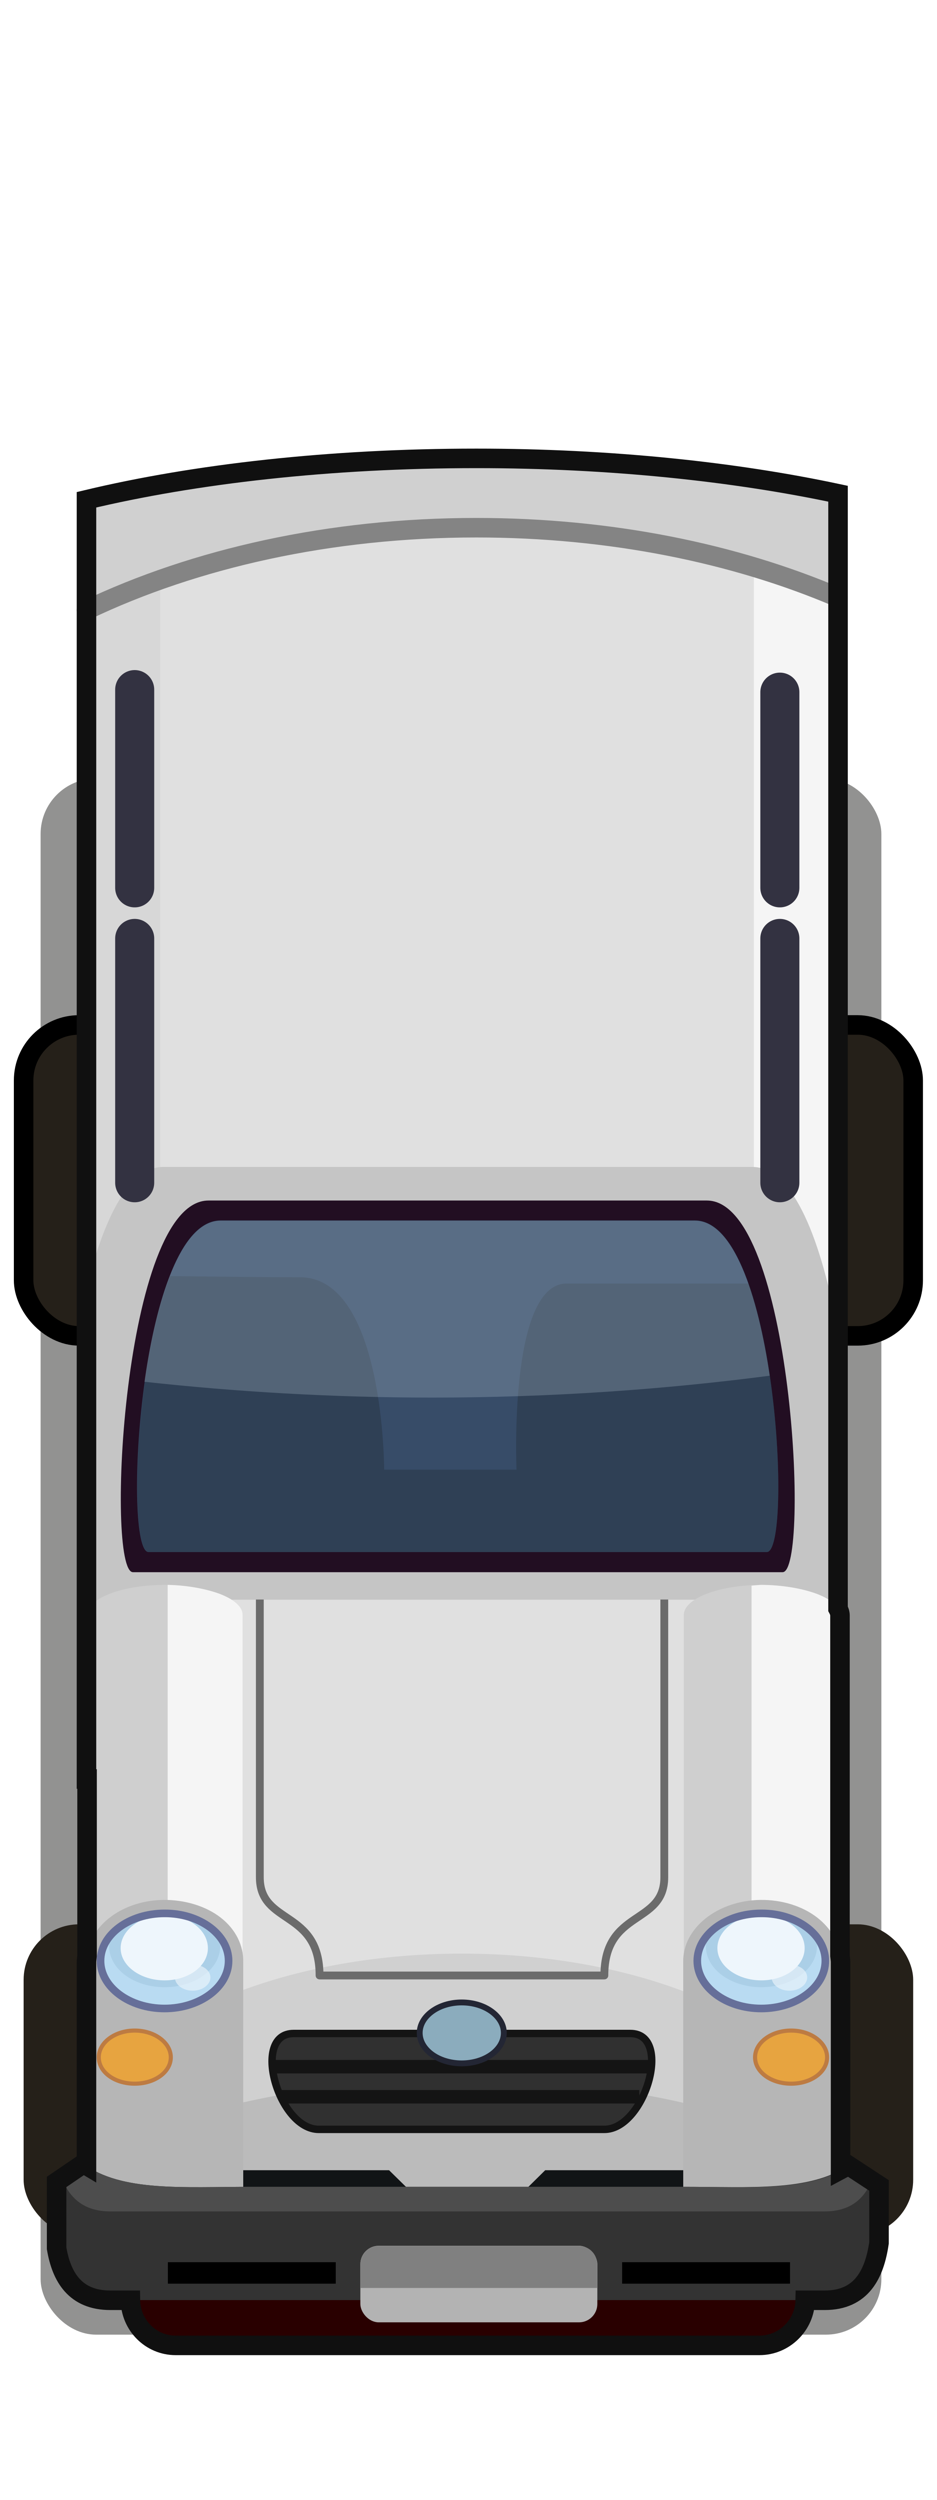 <?xml version="1.0" encoding="UTF-8" standalone="no"?>
<svg xmlns:svg="http://www.w3.org/2000/svg" xmlns="http://www.w3.org/2000/svg" xmlns:xlink="http://www.w3.org/1999/xlink" version="1.0" width="100%" height="100%" viewBox="0 0 48 128" id="svg2383" style="display:inline">
<defs id="defs2385"/>
<g id="layer9" style="display:inline" transform="translate(0,-6)">
<rect width="43.07" height="79.68" ry="2.84" x="2.08" y="45.86" id="r3914" style="fill:#090805;fill-opacity:0.44;fill-rule:evenodd;stroke:none;marker:none;visibility:visible;display:inline;overflow:visible;enable-background:accumulate"/>
<rect width="7.52" height="15.92" ry="2.84" x="1.21" y="58.48" id="r3813" style="fill:#252019;fill-opacity:1;fill-rule:evenodd;stroke:#000000;stroke-width:1;stroke-linecap:butt;stroke-linejoin:round;marker:none;stroke-miterlimit:4;stroke-dasharray:none;stroke-dashoffset:0;stroke-opacity:1;visibility:visible;display:inline;overflow:visible;enable-background:accumulate"/>
<rect width="7.52" height="15.92" ry="2.84" x="39.26" y="58.48" id="r3815" style="fill:#252019;fill-opacity:1;fill-rule:evenodd;stroke:#000000;stroke-width:1;stroke-linecap:butt;stroke-linejoin:round;marker:none;stroke-miterlimit:4;stroke-dasharray:none;stroke-dashoffset:0;stroke-opacity:1;visibility:visible;display:inline;overflow:visible;enable-background:accumulate"/>
<path d="M 24.40,29.13 C 16.91,29.13 9.99,29.92 4.43,31.25 L 4.43,51.27 L 42.93,51.27 L 42.93,30.92 C 37.64,29.79 31.26,29.13 24.40,29.13 z" id="p3811" style="fill:#d0d0d0;fill-opacity:1;fill-rule:evenodd;stroke:none;marker:none;visibility:visible;display:inline;overflow:visible;enable-background:accumulate"/>
<rect width="7.52" height="15.92" ry="2.84" x="1.21" y="104.53" id="r3721" style="fill:#252019;fill-opacity:1;fill-rule:evenodd;stroke:none;marker:none;visibility:visible;display:inline;overflow:visible;enable-background:accumulate"/>
<rect width="7.52" height="15.92" ry="2.84" x="39.26" y="104.53" id="r3719" style="fill:#252019;fill-opacity:1;fill-rule:evenodd;stroke:none;marker:none;visibility:visible;display:inline;overflow:visible;enable-background:accumulate"/>
<path d="M 24.40,33.34 C 16.91,33.34 9.99,34.91 4.43,37.56 L 4.43,97.09 L 42.93,97.09 L 42.93,36.90 C 37.64,34.64 31.26,33.34 24.40,33.34 z" id="p3656" style="fill:#e0e0e0;fill-opacity:1;fill-rule:evenodd;stroke:none;marker:none;visibility:visible;display:inline;overflow:visible;enable-background:accumulate"/>
<path d="M 8.21,36.03 C 6.90,36.49 5.63,36.99 4.43,37.56 L 4.43,97.09 L 8.21,97.09 L 8.21,36.03 z" id="p3838" style="fill:#d7d7d7;fill-opacity:1;fill-rule:evenodd;stroke:none;marker:none;visibility:visible;display:inline;overflow:visible;enable-background:accumulate"/>
<path d="M 38.62,35.37 L 38.62,97.09 L 42.93,97.09 L 42.93,36.90 C 41.56,36.32 40.12,35.82 38.62,35.37 z" id="p3806" style="fill:#f5f5f5;fill-opacity:1;fill-rule:evenodd;stroke:none;marker:none;visibility:visible;display:inline;overflow:visible;enable-background:accumulate"/>
<path d="M 8.37,65.75 C 6.58,65.75 5.30,68.45 4.43,71.97 L 4.43,88.22 C 17.27,88.22 30.10,88.22 42.93,88.22 L 42.93,74.19 C 42.10,69.64 40.68,65.75 38.53,65.75 C 28.48,65.75 18.42,65.75 8.37,65.75 z" id="p3801" style="fill:#c5c5c5;fill-opacity:1;fill-rule:evenodd;stroke:none;marker:none;visibility:visible;display:inline;overflow:visible;enable-background:accumulate"/>
<path d="M 11.42,87.91 L 11.42,118.79 L 35.95,118.79 L 35.95,87.91 L 11.42,87.91 z" id="r3629" style="fill:#e0e0e0;fill-opacity:1;fill-rule:evenodd;stroke:none;marker:none;visibility:visible;display:inline;overflow:visible;enable-background:accumulate"/>
<path d="M 8.37,87.15 C 6.16,87.17 4.43,87.87 4.46,88.72 L 4.46,108.09 L 12.43,108.09 L 12.43,88.72 C 12.45,88.30 12.04,87.92 11.28,87.62 C 10.51,87.33 9.45,87.15 8.37,87.15 z M 38.96,87.15 C 36.76,87.17 34.99,87.87 35.03,88.72 L 35.03,108.09 L 43.03,108.09 L 43.03,88.72 C 43.04,88.30 42.64,87.92 41.87,87.62 C 41.10,87.33 40.05,87.15 38.96,87.15 z" id="p3693" style="fill:#cfcfcf;fill-opacity:1;fill-rule:evenodd;stroke:none;"/>
<rect width="34.56" height="4.87" ry="2.32" x="6.67" y="121.20" id="r3611" style="fill:#290000;fill-opacity:1;fill-rule:evenodd;stroke:none;marker:none;visibility:visible;display:inline;overflow:visible;enable-background:accumulate"/>
<path d="M 23.65,106.03 C 19.02,106.03 14.75,106.89 11.40,108.31 L 11.40,118.78 L 35.96,118.78 L 35.96,108.34 C 32.60,106.90 28.33,106.03 23.65,106.03 z" id="p3728" style="fill:#d0d0d0;fill-opacity:1;fill-rule:evenodd;stroke:none;marker:none;visibility:visible;display:inline;overflow:visible;enable-background:accumulate"/>
<path d="M 23.65,112.44 C 19.28,112.44 15.11,112.97 11.40,113.90 L 11.40,118.78 L 35.96,118.78 L 35.96,113.90 C 32.23,112.96 28.07,112.44 23.65,112.44 z" id="p3734" style="fill:#bbbbbb;fill-opacity:1;fill-rule:evenodd;stroke:none;marker:none;visibility:visible;display:inline;overflow:visible;enable-background:accumulate"/>
<path d="M 11.40,117.12 L 11.40,118.78 L 21.62,118.78 L 19.93,117.12 L 11.40,117.12 z M 27.93,117.12 L 26.25,118.78 L 35.96,118.78 L 35.96,117.12 L 27.93,117.12 z" id="p3767" style="fill:#111416;fill-opacity:1;fill-rule:evenodd;stroke:none;"/>
<path d="M 8.59,87.15 L 8.59,108.09 L 12.43,108.09 L 12.43,88.72 C 12.45,88.30 12.04,87.92 11.28,87.62 C 10.56,87.35 9.59,87.17 8.59,87.15 z M 38.96,87.15 C 38.80,87.16 38.65,87.18 38.5,87.19 L 38.5,108.09 L 43.03,108.09 L 43.03,88.72 C 43.04,88.30 42.64,87.92 41.87,87.62 C 41.10,87.33 40.05,87.15 38.96,87.15 z" id="r3751" style="fill:#f5f5f5;fill-opacity:1;fill-rule:evenodd;stroke:none;marker:none;visibility:visible;display:inline;overflow:visible;enable-background:accumulate"/>
<path d="M 8.37,103.28 C 6.15,103.31 4.40,104.74 4.43,106.47 L 4.43,119.81 L 12.46,119.81 L 12.46,106.47 C 12.48,105.62 12.08,104.79 11.31,104.19 C 10.54,103.59 9.46,103.27 8.37,103.28 z M 38.96,103.28 C 36.74,103.31 34.96,104.74 35,106.47 L 35,119.81 L 43.06,119.81 L 43.06,106.47 C 43.07,105.62 42.64,104.79 41.87,104.19 C 41.10,103.59 40.05,103.27 38.96,103.28 z" id="p3553" style="fill:#b6b6b6;fill-opacity:1;fill-rule:evenodd;stroke:none;"/>
<path d="M 4.27,116.79 L 2.92,117.71 C 2.92,118.17 2.92,121.11 2.92,121.11 C 3.17,122.58 3.85,123.77 5.65,123.77 C 17.85,123.77 30.04,123.77 42.24,123.77 C 44.15,123.77 44.79,122.42 45.01,120.84 C 45.01,119.92 45.01,118.25 45.01,117.90 L 43.46,116.87 C 41.50,118.22 38.39,117.97 35.02,117.97 C 27.63,117.97 20.24,117.97 12.85,117.97 C 9.41,117.97 6.22,118.24 4.27,116.79 z" id="p3598" style="fill:#333333;fill-opacity:1;fill-rule:evenodd;stroke:none;marker:none;visibility:visible;display:inline;overflow:visible;enable-background:accumulate"/>
<path d="M 4.27,116.79 L 3.18,117.56 C 3.56,118.53 4.29,119.23 5.65,119.23 C 17.85,119.23 30.04,119.23 42.24,119.23 C 43.56,119.23 44.26,118.59 44.65,117.67 L 43.49,116.87 C 41.54,118.25 38.41,117.97 35.02,117.97 C 27.63,117.97 20.24,117.97 12.85,117.97 C 9.40,117.97 6.22,118.24 4.27,116.79 z" id="p3600" style="fill:#4d4d4d;fill-opacity:1;fill-rule:evenodd;stroke:none;marker:none;visibility:visible;display:inline;overflow:visible;enable-background:accumulate"/>
<path d="M 15.04,110.12 C 12.85,110.12 14.26,115.03 16.33,115.03 C 17.15,115.03 18.60,115.03 20.50,115.03 C 23.37,115.03 26.80,115.03 26.80,115.03 C 28.70,115.03 30.14,115.03 30.96,115.03 C 33.03,115.03 34.49,110.12 32.29,110.12 C 30.10,110.12 24.80,110.12 24.80,110.12 L 23.65,110.55 L 22.54,110.12 C 22.54,110.12 17.24,110.12 15.04,110.12 z" id="p3641" style="fill:#303030;fill-opacity:1;fill-rule:evenodd;stroke:#141414;stroke-width:0.38;stroke-linecap:butt;stroke-linejoin:miter;stroke-miterlimit:4;stroke-dasharray:none;stroke-opacity:1"/>
<path d="M 10.68,67.47 C 6.29,67.47 5.39,86.50 6.81,86.50 C 17.90,86.50 29,86.50 40.09,86.50 C 41.51,86.50 40.60,67.47 36.21,67.47 C 27.70,67.47 19.19,67.47 10.68,67.47 z" id="p3651" style="fill:#220e22;fill-opacity:1;fill-rule:evenodd;stroke:none;marker:none;visibility:visible;display:inline;overflow:visible;enable-background:accumulate"/>
<path d="M 13.31,87.90 C 13.31,88.73 13.31,99.76 13.31,102.12 C 13.31,104.58 16.37,103.76 16.37,107.15 C 21.23,107.15 26.10,107.15 30.96,107.15 C 30.96,103.76 34.03,104.58 34.03,102.12 C 34.03,99.76 34.03,88.73 34.03,87.90" id="p3699" style="fill:none;fill-rule:evenodd;stroke:#6b6b6b;stroke-width:0.40;stroke-linecap:butt;stroke-linejoin:round;stroke-miterlimit:4;stroke-dasharray:none;stroke-opacity:1"/>
<rect width="12.14" height="3.92" ry="0.94" x="18.46" y="120.99" id="r3705" style="fill:#b3b3b3;fill-opacity:1;fill-rule:evenodd;stroke:none;marker:none;visibility:visible;display:inline;overflow:visible;enable-background:accumulate"/>
<path d="M 19.40,121.00 C 18.88,121.00 18.46,121.41 18.46,121.94 L 18.46,123.15 L 30.59,123.15 L 30.59,121.94 C 30.59,121.41 30.18,121.00 29.65,121.00 L 19.40,121.00 z" id="r3707" style="fill:#808080;fill-opacity:1;fill-rule:evenodd;stroke:none;marker:none;visibility:visible;display:inline;overflow:visible;enable-background:accumulate"/>
<path d="M 8.60,122.38 L 17.20,122.38" id="p3712" style="fill:none;fill-rule:evenodd;stroke:#000000;stroke-width:1.10;stroke-linecap:butt;stroke-linejoin:miter;stroke-miterlimit:4;stroke-dasharray:none;stroke-dashoffset:0;stroke-opacity:1"/>
<path d="M 31.87,122.38 L 40.47,122.38" id="p3715" style="fill:none;fill-rule:evenodd;stroke:#000000;stroke-width:1.10;stroke-linecap:butt;stroke-linejoin:miter;stroke-miterlimit:4;stroke-dasharray:none;stroke-dashoffset:0;stroke-opacity:1"/>
<path d="M 6.90,109.97 C 5.88,109.97 5.06,110.59 5.06,111.34 C 5.06,112.10 5.88,112.69 6.90,112.69 C 7.92,112.69 8.75,112.10 8.75,111.34 C 8.75,110.59 7.92,109.97 6.90,109.97 z" id="p3717" style="fill:#e7a440;fill-opacity:1;fill-rule:evenodd;stroke:#bd7b42;stroke-width:0.21;stroke-linecap:butt;stroke-linejoin:miter;marker:none;stroke-miterlimit:4;stroke-dasharray:none;stroke-dashoffset:0;stroke-opacity:1;visibility:visible;display:inline;overflow:visible;enable-background:accumulate"/>
<path d="M 13.96,111.82 L 33.37,111.82" id="p3761" style="fill:none;fill-rule:evenodd;stroke:#141414;stroke-width:0.69;stroke-linecap:butt;stroke-linejoin:miter;stroke-miterlimit:4;stroke-dasharray:none;stroke-opacity:1"/>
<path d="M 14.42,113.36 L 32.75,113.36" id="p3763" style="fill:none;fill-rule:evenodd;stroke:#141414;stroke-width:0.69;stroke-linecap:butt;stroke-linejoin:miter;stroke-miterlimit:4;stroke-dasharray:none;stroke-opacity:1"/>
<path d="M 23.65,108.53 C 22.46,108.53 21.5,109.24 21.5,110.09 C 21.5,110.95 22.46,111.65 23.65,111.65 C 24.85,111.65 25.81,110.95 25.81,110.09 C 25.81,109.24 24.85,108.53 23.65,108.53 z" id="p3648" style="fill:#8bacbd;fill-opacity:1;fill-rule:evenodd;stroke:#232634;stroke-width:0.30;stroke-linecap:butt;stroke-linejoin:miter;marker:none;stroke-miterlimit:4;stroke-dasharray:none;stroke-dashoffset:0;stroke-opacity:1;visibility:visible;display:inline;overflow:visible;enable-background:accumulate"/>
<g transform="translate(0,49.47)" id="g3790">
<path d="M 8.43,54.5 C 6.62,54.5 5.15,55.59 5.15,56.93 C 5.15,58.27 6.62,59.37 8.43,59.37 C 10.24,59.37 11.71,58.27 11.71,56.93 C 11.71,55.59 10.24,54.49 8.43,54.5 z" id="p2779" style="opacity:1;fill:#b9dbf2;fill-opacity:1;fill-rule:evenodd;stroke:none;marker:none;visibility:visible;display:inline;overflow:visible;enable-background:accumulate"/>
<path d="M 8.43,54.5 C 7.32,54.5 6.34,54.90 5.75,55.53 C 5.74,55.54 5.72,55.55 5.71,55.56 C 5.63,55.75 5.59,55.97 5.59,56.18 C 5.59,57.35 6.86,58.28 8.43,58.28 C 10.00,58.28 11.28,57.35 11.28,56.18 C 11.28,55.97 11.23,55.75 11.15,55.56 C 11.15,55.54 11.13,55.54 11.12,55.53 C 10.53,54.90 9.54,54.49 8.43,54.5 z" id="p3775" style="opacity:1;fill:#abcfe7;fill-opacity:1;fill-rule:evenodd;stroke:none;marker:none;visibility:visible;display:inline;overflow:visible;enable-background:accumulate"/>
<path d="M 8.43,54.59 C 7.20,54.59 6.18,55.36 6.18,56.28 C 6.18,57.19 7.20,57.93 8.43,57.93 C 9.67,57.93 10.65,57.19 10.65,56.28 C 10.65,55.36 9.67,54.59 8.43,54.59 z" id="p3780" style="opacity:1;fill:#eef6fc;fill-opacity:1;fill-rule:evenodd;stroke:none;marker:none;visibility:visible;display:inline;overflow:visible;enable-background:accumulate"/>
<path d="M 9.87,57.12 C 9.37,57.12 8.96,57.41 8.96,57.78 C 8.96,58.15 9.37,58.46 9.87,58.46 C 10.37,58.46 10.78,58.15 10.78,57.78 C 10.78,57.41 10.37,57.12 9.87,57.12 z" id="p3782" style="opacity:1;fill:#eef6fc;fill-opacity:0.63;fill-rule:evenodd;stroke:none;marker:none;visibility:visible;display:inline;overflow:visible;enable-background:accumulate"/>
<path d="M 8.43,54.5 C 6.62,54.5 5.15,55.59 5.15,56.93 C 5.15,58.27 6.62,59.37 8.43,59.37 C 10.24,59.37 11.71,58.27 11.71,56.93 C 11.71,55.59 10.24,54.49 8.43,54.5 z" id="p3784" style="opacity:1;fill:none;fill-opacity:1;fill-rule:evenodd;stroke:#666f99;stroke-width:0.39;stroke-linecap:butt;stroke-linejoin:miter;marker:none;stroke-miterlimit:4;stroke-dasharray:none;stroke-dashoffset:0;stroke-opacity:1;visibility:visible;display:inline;overflow:visible;enable-background:accumulate"/>
</g>
<use transform="translate(30.57,0)" id="use3797" x="0" y="0" width="144" height="80" xlink:href="#g3790"/>
<path d="M 40.53,109.97 C 39.51,109.97 38.68,110.59 38.68,111.34 C 38.68,112.10 39.51,112.69 40.53,112.69 C 41.54,112.69 42.37,112.10 42.37,111.34 C 42.37,110.59 41.54,109.97 40.53,109.97 z" id="p3799" style="fill:#e7a440;fill-opacity:1;fill-rule:evenodd;stroke:#bd7b42;stroke-width:0.21;stroke-linecap:butt;stroke-linejoin:miter;marker:none;stroke-miterlimit:4;stroke-dasharray:none;stroke-dashoffset:0;stroke-opacity:1;visibility:visible;display:inline;overflow:visible;enable-background:accumulate"/>
<path d="M 42.93,36.59 C 37.64,34.33 31.26,33.02 24.40,33.02 C 16.91,33.02 9.99,34.59 4.43,37.24" id="p3863" style="fill:none;fill-opacity:1;fill-rule:evenodd;stroke:#848484;stroke-width:1;stroke-linecap:round;stroke-linejoin:miter;marker:none;stroke-miterlimit:4;stroke-dasharray:none;stroke-dashoffset:0;stroke-opacity:1;visibility:visible;display:inline;overflow:visible;enable-background:accumulate"/>
<path d="M 11.30,68.49 C 7.12,68.49 6.26,85.47 7.61,85.47 C 18.17,85.47 28.73,85.47 39.28,85.47 C 40.63,85.47 39.77,68.49 35.60,68.49 C 27.50,68.49 19.40,68.49 11.30,68.49 z" id="p3843" style="fill:#374c68;fill-opacity:1;fill-rule:evenodd;stroke:none;marker:none;visibility:visible;display:inline;overflow:visible;enable-background:accumulate"/>
<path d="M 8.71,71.34 C 6.84,76.17 6.62,85.47 7.62,85.47 C 18.18,85.47 28.72,85.47 39.28,85.47 C 40.25,85.47 40.09,76.64 38.34,71.72 C 34.06,71.72 30.52,71.72 29.03,71.72 C 26.04,71.72 26.46,81.25 26.46,81.25 L 19.68,81.25 C 19.68,81.25 19.68,71.40 15.37,71.40 C 13.87,71.40 11.19,71.37 8.71,71.34 z" id="p3850" style="fill:#273140;fill-opacity:0.45;fill-rule:evenodd;stroke:none;"/>
<path d="M 11.31,68.50 C 9.26,68.50 7.98,72.58 7.40,76.75 C 12.05,77.26 17.00,77.56 22.15,77.56 C 28.26,77.56 34.07,77.14 39.43,76.44 C 38.83,72.38 37.59,68.50 35.59,68.50 C 27.49,68.50 19.41,68.50 11.31,68.50 z" id="p3845" style="fill:#c0d1de;fill-opacity:0.25;fill-rule:evenodd;stroke:none;marker:none;visibility:visible;display:inline;overflow:visible;enable-background:accumulate"/>
<path d="M 6.90,41.31 L 6.90,51.46" id="p3855" style="fill:none;fill-rule:evenodd;stroke:#333241;stroke-width:2;stroke-linecap:round;stroke-linejoin:miter;stroke-miterlimit:4;stroke-dasharray:none;stroke-opacity:1"/>
<path d="M 6.90,54.05 L 6.90,66.56" id="p3857" style="fill:none;fill-rule:evenodd;stroke:#333241;stroke-width:2;stroke-linecap:round;stroke-linejoin:miter;stroke-miterlimit:4;stroke-dasharray:none;stroke-opacity:1"/>
<path d="M 39.95,41.44 L 39.95,51.46" id="p3859" style="fill:none;fill-rule:evenodd;stroke:#333241;stroke-width:2;stroke-linecap:round;stroke-linejoin:miter;stroke-miterlimit:4;stroke-dasharray:none;stroke-opacity:1"/>
<path d="M 39.95,54.05 L 39.95,66.56" id="p3861" style="fill:none;fill-rule:evenodd;stroke:#333241;stroke-width:2;stroke-linecap:round;stroke-linejoin:miter;stroke-miterlimit:4;stroke-dasharray:none;stroke-opacity:1"/>
<path d="M 24.40,29.47 C 16.91,29.47 9.99,30.26 4.43,31.59 L 4.43,51.28 L 4.43,71.97 L 4.43,88.22 L 4.43,97.09 L 4.46,97.09 L 4.46,106.15 C 4.45,106.26 4.43,106.36 4.43,106.47 L 4.43,116.87 C 4.38,116.84 4.33,116.82 4.28,116.78 L 2.90,117.72 C 2.90,118.18 2.90,121.12 2.90,121.12 C 3.15,122.59 3.85,123.78 5.65,123.78 C 5.99,123.78 6.34,123.78 6.68,123.78 C 6.70,125.05 7.72,126.09 9,126.09 L 38.90,126.09 C 40.18,126.09 41.23,125.05 41.25,123.78 C 41.58,123.78 41.91,123.78 42.25,123.78 C 44.15,123.78 44.80,122.42 45.03,120.84 C 45.03,119.91 45.03,118.26 45.03,117.90 L 43.46,116.87 C 43.34,116.96 43.19,117.02 43.06,117.09 L 43.06,106.47 C 43.06,106.36 43.04,106.26 43.03,106.15 L 43.03,88.72 C 43.03,88.60 42.99,88.48 42.93,88.37 L 42.93,88.22 L 42.93,74.19 L 42.93,36.90 L 42.93,31.28 C 37.64,30.15 31.26,29.47 24.40,29.47 z" id="p4861" style="fill:none;fill-opacity:1;fill-rule:evenodd;stroke:#101010;stroke-width:1;stroke-linecap:round;stroke-linejoin:miter;marker:none;stroke-miterlimit:4;stroke-dasharray:none;stroke-dashoffset:0;stroke-opacity:1;visibility:visible;display:inline;overflow:visible;enable-background:accumulate"/>
</g>
</svg>
